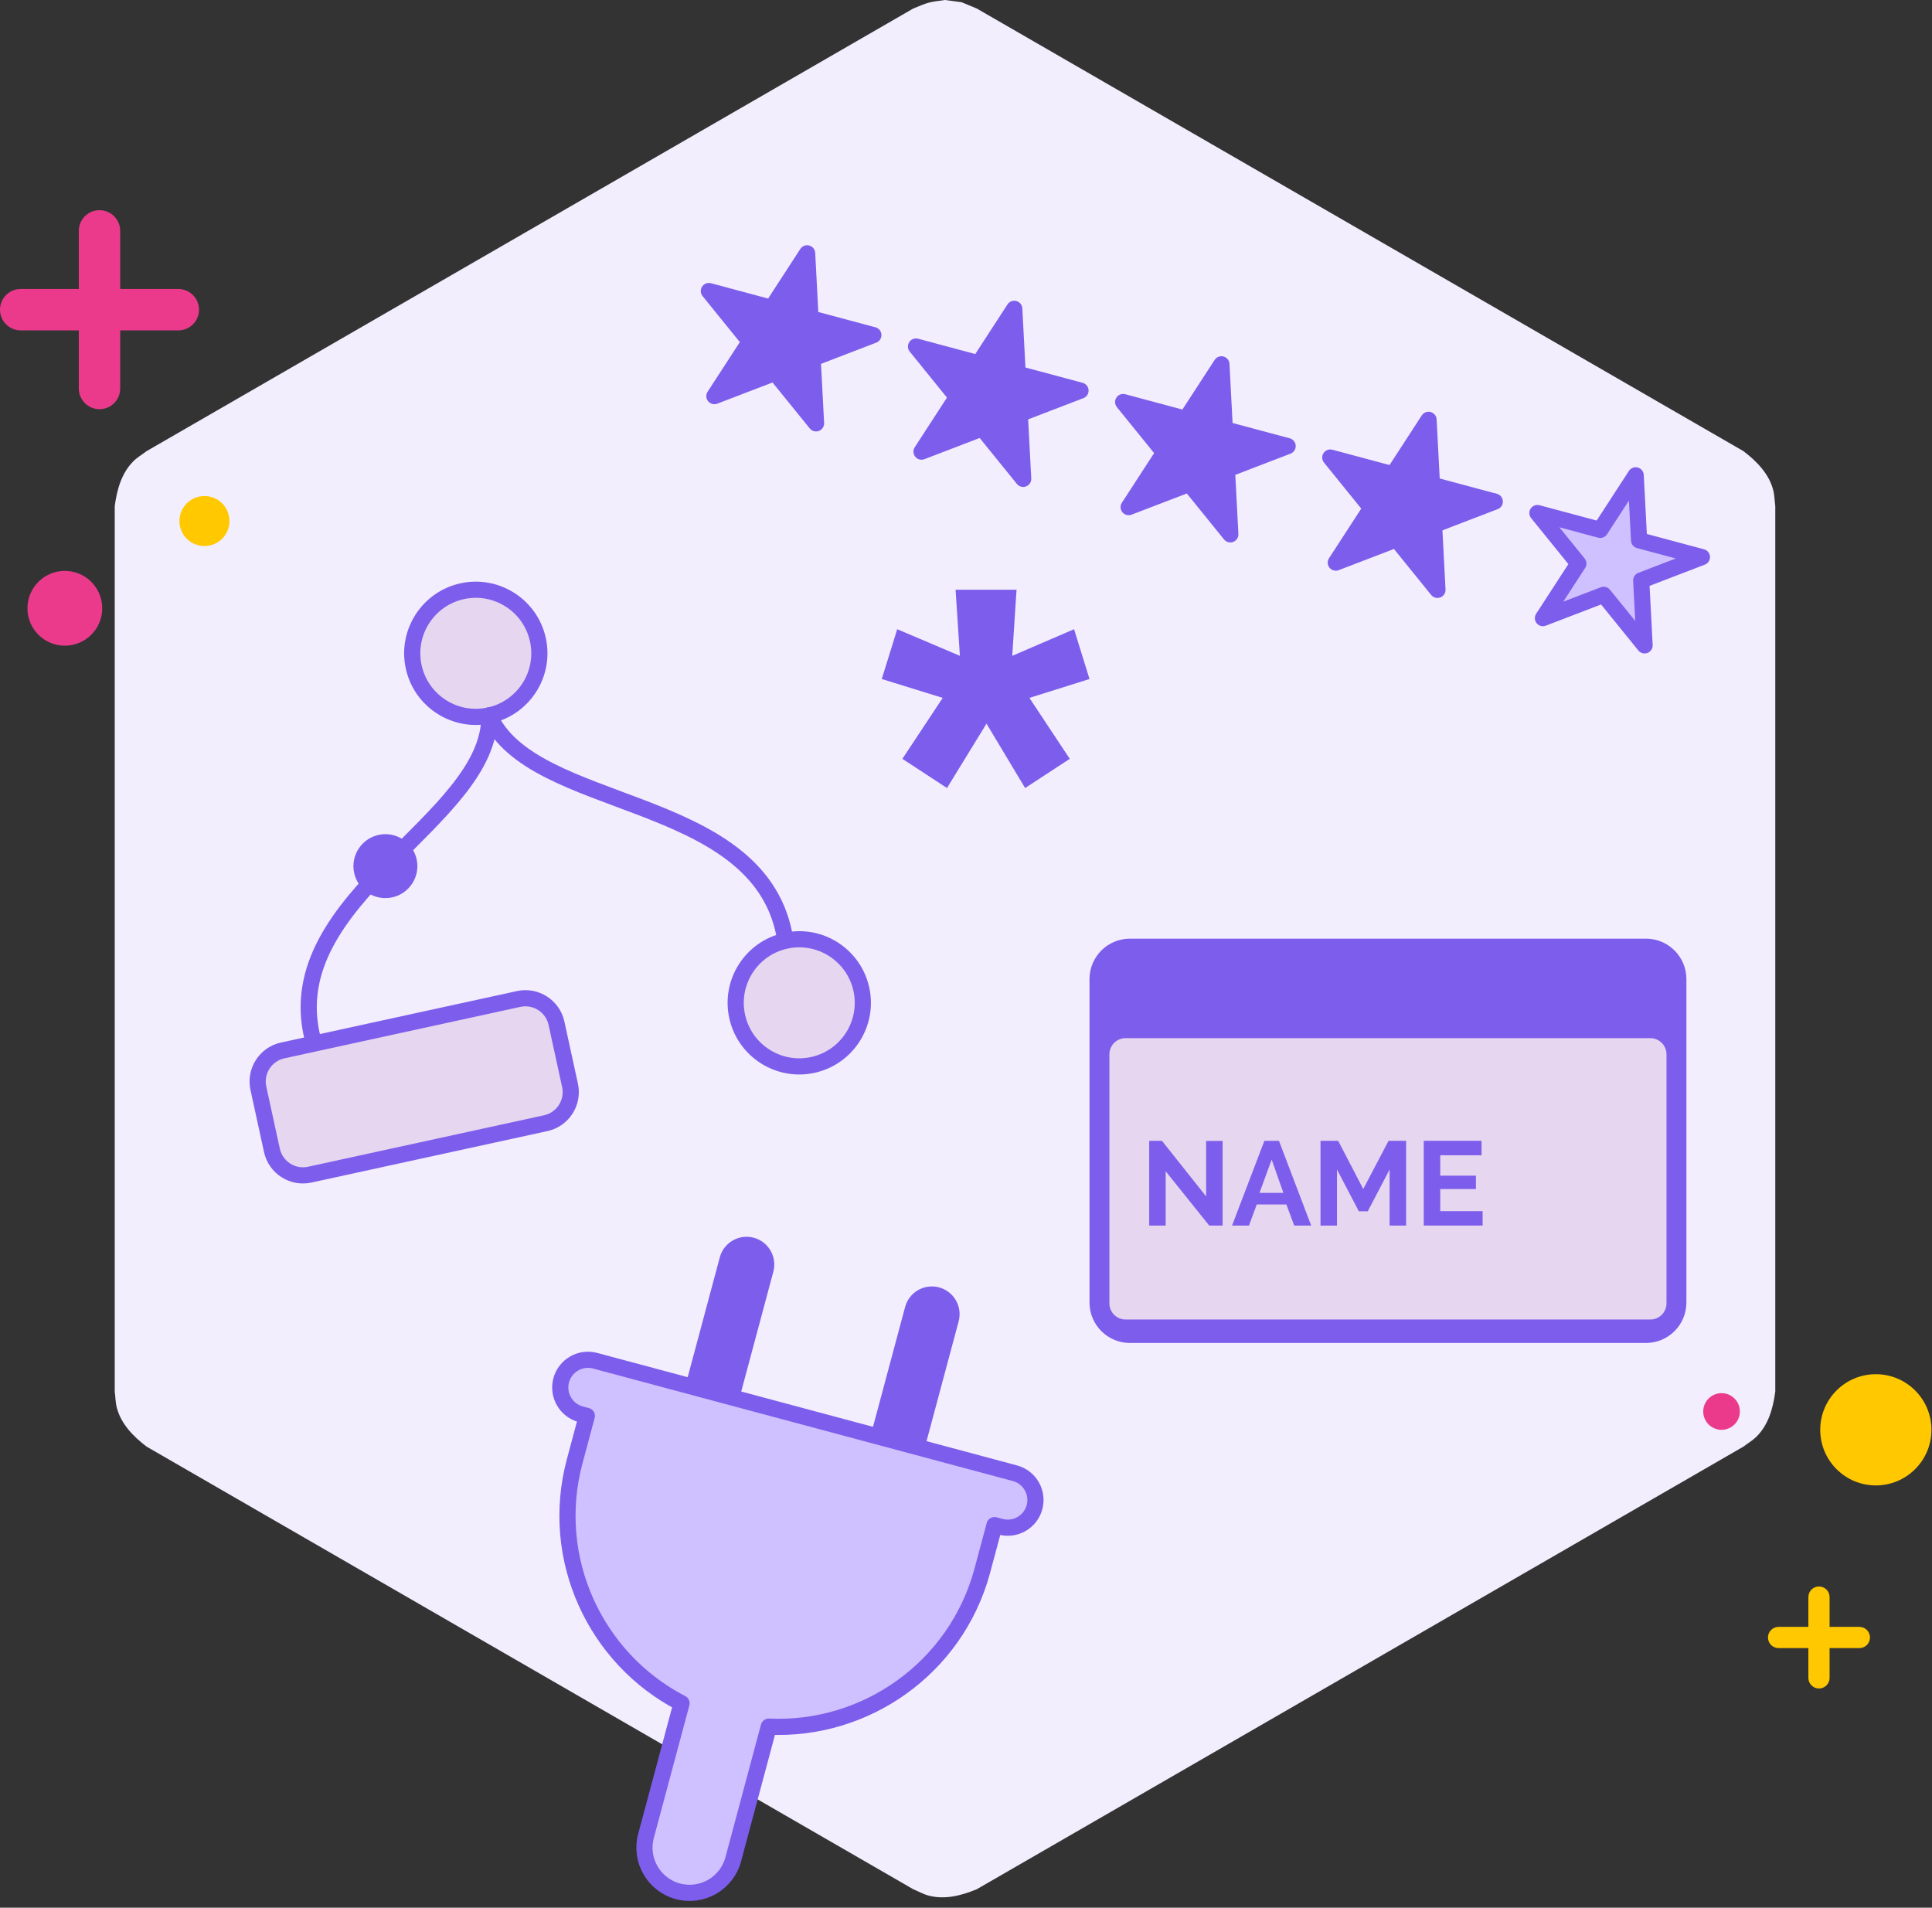 <?xml version="1.0" encoding="UTF-8" standalone="no"?><!DOCTYPE svg PUBLIC "-//W3C//DTD SVG 1.1//EN" "http://www.w3.org/Graphics/SVG/1.1/DTD/svg11.dtd"><svg width="100%" height="100%" viewBox="0 0 239 236" version="1.1" xmlns="http://www.w3.org/2000/svg" xmlns:xlink="http://www.w3.org/1999/xlink" xml:space="preserve" xmlns:serif="http://www.serif.com/" style="fill-rule:evenodd;clip-rule:evenodd;stroke-linecap:round;stroke-linejoin:round;stroke-miterlimit:1.5;"><rect x="0" y="0" width="239" height="236" fill="#333333" stroke="none"/><g id="block_lab_wpadmin_icon_features"><path d="M118.937,0.268l1.895,0.785l94.853,54.763c1.664,1.277 3.131,2.794 3.661,4.771c0.177,0.66 0.178,1.356 0.267,2.033l0,109.527c-0.273,2.079 -0.854,4.109 -2.301,5.556c-0.483,0.483 -1.085,0.832 -1.627,1.249l-94.853,54.763c-1.938,0.802 -3.986,1.314 -5.962,0.785c-0.661,-0.177 -1.264,-0.524 -1.895,-0.785l-94.853,-54.763c-1.664,-1.277 -3.131,-2.795 -3.661,-4.771c-0.177,-0.661 -0.178,-1.356 -0.268,-2.034l0,-109.527c0.274,-2.079 0.855,-4.108 2.302,-5.555c0.483,-0.484 1.085,-0.833 1.627,-1.249l94.853,-54.763c1.889,-0.783 1.901,-0.786 3.928,-1.053c0.678,0.089 1.356,0.178 2.034,0.268Z" style="fill:#f2eefd;"/><circle cx="232.052" cy="176.88" r="6.879" style="fill:#ffc800;"/><path d="M14.87,35.751l0,-7.19c0,-1.413 -1.147,-2.56 -2.56,-2.56c-1.413,0 -2.56,1.147 -2.56,2.56l0,7.19l-7.19,0c-1.413,0 -2.56,1.147 -2.56,2.56c0,1.413 1.147,2.56 2.56,2.56l7.19,0l0,7.19c0,1.413 1.147,2.56 2.56,2.56c1.413,0 2.56,-1.147 2.56,-2.56l0,-7.19l7.19,0c1.413,0 2.56,-1.147 2.56,-2.56c0,-1.413 -1.147,-2.56 -2.56,-2.56l-7.19,0Z" style="fill:#eb3a8c;"/><path d="M226.331,203.885l0,3.685c0,0.725 -0.588,1.313 -1.312,1.313c-0.725,0 -1.313,-0.588 -1.313,-1.313l0,-3.685l-3.685,0c-0.725,0 -1.313,-0.588 -1.313,-1.312c0,-0.725 0.588,-1.313 1.313,-1.313l3.685,0l0,-3.685c0,-0.725 0.588,-1.313 1.313,-1.313c0.724,0 1.312,0.588 1.312,1.313l0,3.685l3.685,0c0.725,0 1.313,0.588 1.313,1.313c0,0.724 -0.588,1.312 -1.313,1.312l-3.685,0Z" style="fill:#ffc800;"/><circle cx="8.021" cy="75.251" r="4.626" style="fill:#eb3a8c;"/><circle cx="212.966" cy="174.613" r="2.267" style="fill:#eb3a8c;"/><circle cx="25.293" cy="64.457" r="3.094" style="fill:#ffc800;"/><g><path d="M95.667,157.317c0.489,-1.828 -0.597,-3.709 -2.424,-4.199c-1.828,-0.489 -3.709,0.597 -4.199,2.424l-6.62,24.707c-0.49,1.827 0.597,3.709 2.424,4.198c1.828,0.49 3.709,-0.596 4.199,-2.424l6.62,-24.706Z" style="fill:#7d5dec;"/><path d="M118.591,163.459c0.489,-1.827 -0.597,-3.709 -2.424,-4.198c-1.828,-0.49 -3.709,0.596 -4.199,2.424l-6.62,24.706c-0.49,1.828 0.597,3.709 2.424,4.199c1.828,0.49 3.709,-0.597 4.198,-2.424l6.621,-24.707Z" style="fill:#7d5dec;"/><path d="M72.595,175.159l-0.748,-0.201c-1.828,-0.49 -2.914,-2.371 -2.424,-4.199c0.489,-1.827 2.37,-2.913 4.198,-2.424l51.93,13.915c1.828,0.49 2.914,2.371 2.424,4.199c-0.49,1.827 -2.371,2.913 -4.198,2.424l-0.749,-0.201l-1.502,5.603l-0.044,0.163c-3.289,11.973 -14.44,19.722 -26.376,19.163l-4.4,16.42c-0.798,2.978 -3.864,4.749 -6.843,3.951c-2.979,-0.798 -4.749,-3.865 -3.951,-6.844l4.4,-16.419c-10.665,-5.509 -16.451,-17.882 -13.218,-29.947l1.501,-5.603Z" style="fill:#cfc1ff;stroke:#7d5dec;stroke-width:2px;"/></g><g><path d="M208.617,121.12c0,-2.759 -2.241,-5 -5,-5l-63.839,0c-2.759,0 -5,2.241 -5,5l0,40.017c0,2.76 2.241,5 5,5l63.839,0c2.759,0 5,-2.24 5,-5l0,-40.017Z" style="fill:#7d5dec;"/><path d="M206.156,130.427c0,-1.104 -0.897,-2 -2,-2l-64.916,0c-1.104,0 -2,0.896 -2,2l0,30.809c0,1.104 0.896,2 2,2l64.916,0c1.103,0 2,-0.896 2,-2l0,-30.809Z" style="fill:#e6d6ef;"/><path d="M144.2,144.894l0,6.72l-2.038,0l0,-10.485l1.58,0l5.465,6.881l0,-6.867l2.037,0l0,10.471l-1.654,0l-5.39,-6.72Z" style="fill:#7d5dec;fill-rule:nonzero;"/><path d="M156.413,141.129l1.802,0l3.987,10.485l-2.097,0l-0.975,-2.614l-3.662,0l-0.96,2.614l-2.097,0l4.002,-10.485Zm2.348,6.438l-1.447,-4.12l-1.506,4.12l2.953,0Z" style="fill:#7d5dec;fill-rule:nonzero;"/><path d="M171.904,151.614l0,-6.941l-2.702,5.169l-1.108,0l-2.702,-5.169l0,6.941l-2.038,0l0,-10.485l2.186,0l3.101,5.966l3.13,-5.966l2.171,0l0,10.485l-2.038,0Z" style="fill:#7d5dec;fill-rule:nonzero;"/><path d="M183.408,149.827l0,1.787l-7.28,0l0,-10.485l7.148,0l0,1.787l-5.11,0l0,2.525l4.415,0l0,1.654l-4.415,0l0,2.732l5.242,0Z" style="fill:#7d5dec;fill-rule:nonzero;"/></g><g><path d="M99.847,31.338l0.421,8.035l7.772,2.082l-7.512,2.884l0.421,8.034l-5.063,-6.252l-7.511,2.883l4.382,-6.748l-5.064,-6.253l7.772,2.083l4.382,-6.748Z" style="fill:#7d5dec;stroke:#7d5dec;stroke-width:2px;"/><path d="M125.471,38.204l0.421,8.035l7.772,2.082l-7.511,2.884l0.421,8.034l-5.064,-6.252l-7.511,2.883l4.382,-6.748l-5.063,-6.253l7.771,2.083l4.382,-6.748Z" style="fill:#7d5dec;stroke:#7d5dec;stroke-width:2px;"/><path d="M151.096,45.07l0.421,8.035l7.771,2.082l-7.511,2.884l0.421,8.034l-5.063,-6.252l-7.512,2.883l4.382,-6.748l-5.063,-6.253l7.772,2.083l4.382,-6.748Z" style="fill:#7d5dec;stroke:#7d5dec;stroke-width:2px;"/><path d="M176.72,51.936l0.421,8.035l7.772,2.082l-7.512,2.884l0.421,8.034l-5.063,-6.252l-7.512,2.883l4.383,-6.748l-5.064,-6.253l7.772,2.083l4.382,-6.748Z" style="fill:#7d5dec;stroke:#7d5dec;stroke-width:2px;"/><path d="M202.344,58.802l0.421,8.035l7.772,2.082l-7.511,2.884l0.421,8.034l-5.064,-6.252l-7.511,2.883l4.382,-6.748l-5.064,-6.253l7.772,2.083l4.382,-6.748Z" style="fill:#cfc1ff;stroke:#7d5dec;stroke-width:2px;"/></g><g><path d="M57.183,73.137c4.24,-0.925 8.434,1.767 9.359,6.007c0.925,4.24 -1.767,8.434 -6.008,9.359c-4.24,0.925 -8.433,-1.767 -9.358,-6.007c-0.925,-4.241 1.767,-8.434 6.007,-9.359Z" style="fill:#e6d6ef;stroke:#7d5dec;stroke-width:2px;"/><path d="M97.198,116.376c-4.24,0.925 -6.932,5.118 -6.007,9.359c0.925,4.24 5.118,6.932 9.358,6.007c4.241,-0.925 6.932,-5.118 6.007,-9.359c-0.924,-4.24 -5.118,-6.932 -9.358,-6.007Z" style="fill:#e6d6ef;stroke:#7d5dec;stroke-width:2px;"/><path d="M60.534,88.503c0.223,13.028 -26.061,22.441 -21.898,39.819" style="fill:none;stroke:#7d5dec;stroke-width:2px;"/><path d="M60.534,88.503c5.223,11.938 33.04,9.55 36.492,27.084" style="fill:none;stroke:#7d5dec;stroke-width:2px;"/><path d="M46.834,103.285c-2.133,0.465 -3.486,2.574 -3.021,4.706c0.465,2.133 2.574,3.487 4.707,3.022c2.132,-0.466 3.486,-2.575 3.021,-4.707c-0.465,-2.133 -2.574,-3.487 -4.707,-3.021Z" style="fill:#7d5dec;"/><path d="M68.841,126.585c-0.463,-2.12 -2.56,-3.466 -4.68,-3.003l-29.195,6.367c-2.12,0.463 -3.466,2.56 -3.003,4.68l1.675,7.683c0.463,2.12 2.559,3.466 4.68,3.003l29.195,-6.368c2.12,-0.462 3.466,-2.559 3.003,-4.679l-1.675,-7.683Z" style="fill:#e6d6ef;stroke:#7d5dec;stroke-width:2px;"/></g><path d="M111.629,93.875l4.991,-7.54l-7.54,-2.336l1.912,-6.159l7.752,3.292l-0.531,-8.177l7.539,0l-0.531,8.177l7.646,-3.292l1.911,6.159l-7.433,2.336l4.991,7.54l-5.522,3.61l-4.778,-7.964l-4.885,7.964l-5.522,-3.61Z" style="fill:#7d5dec;fill-rule:nonzero;"/></g></svg>
